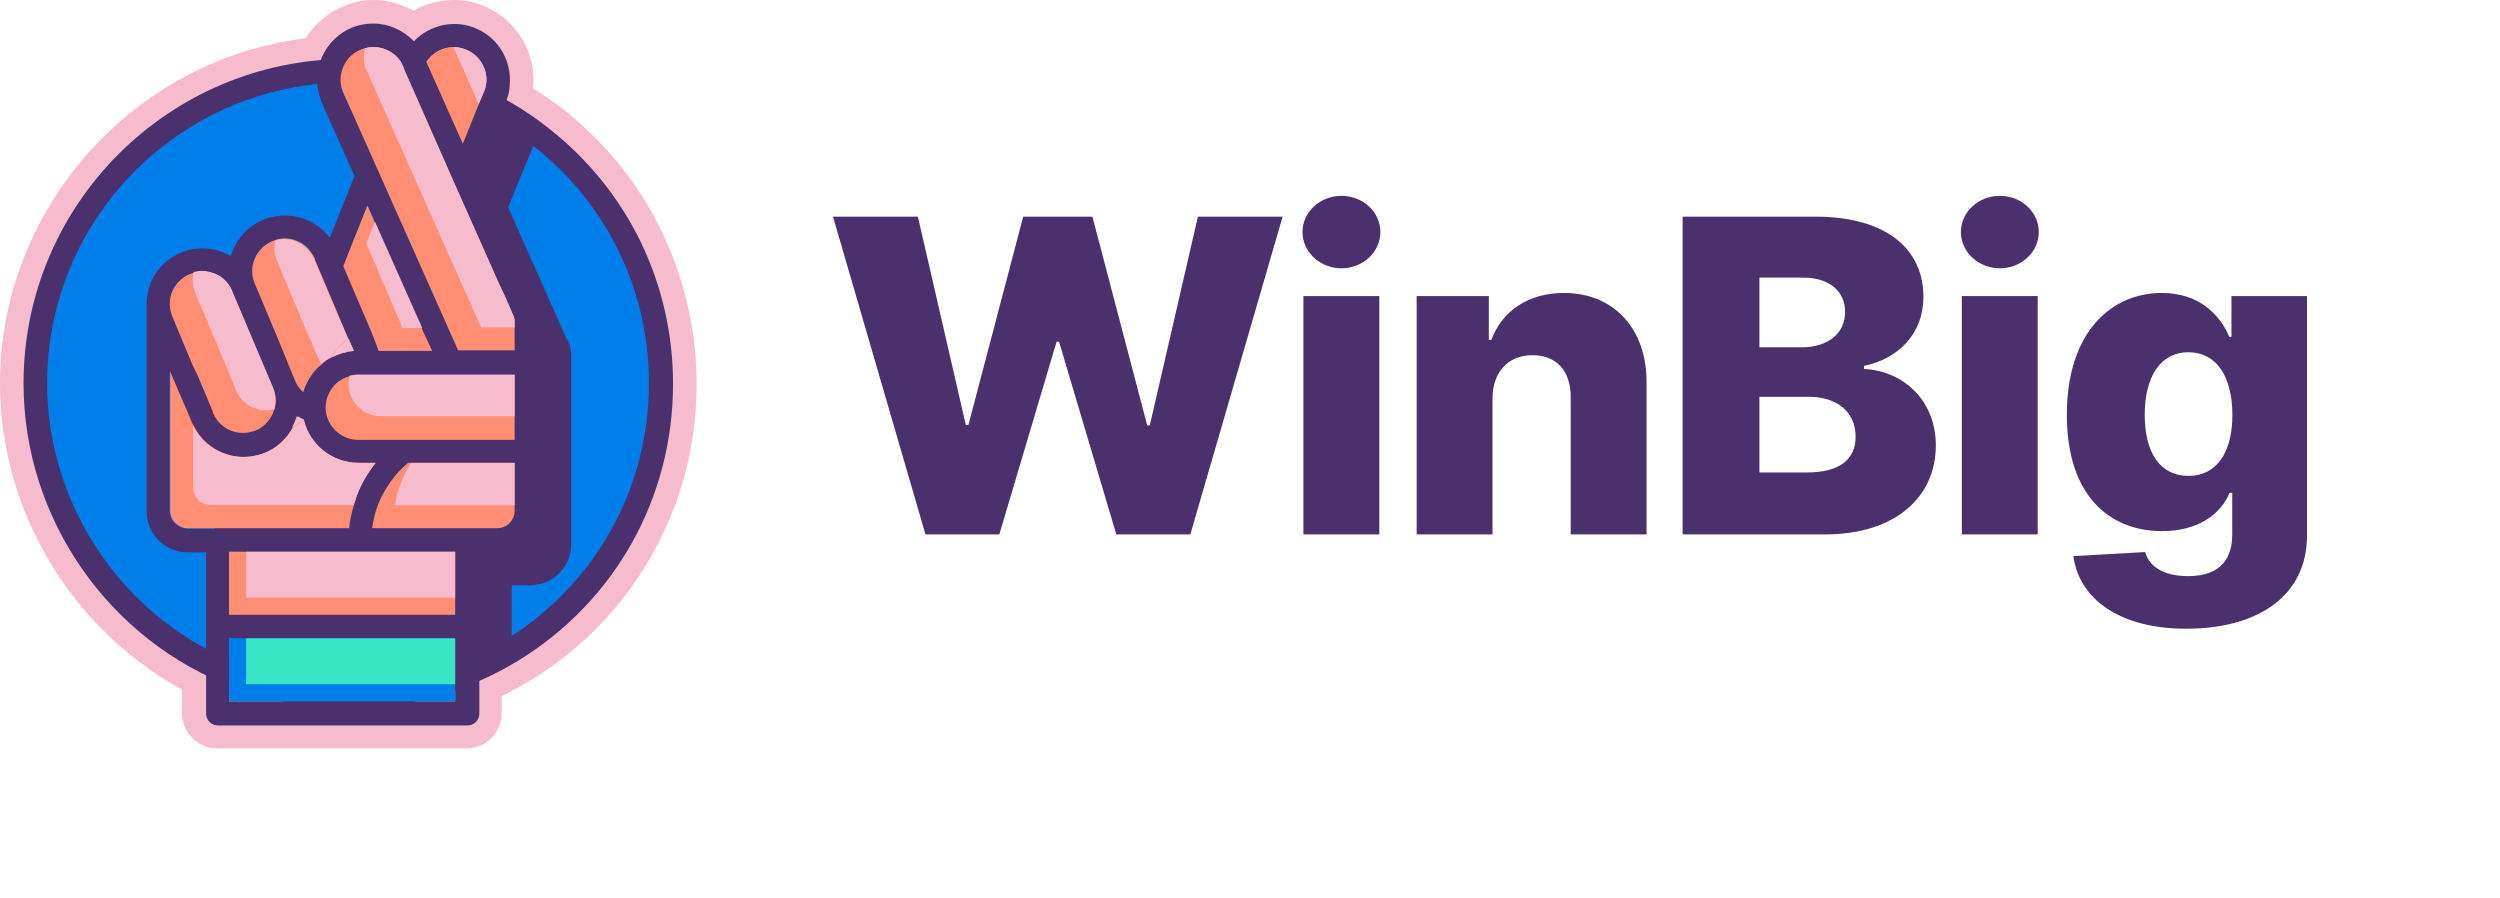 <svg width="103" height="37" viewBox="0 0 103 37" fill="none" xmlns="http://www.w3.org/2000/svg">
    <path
        d="M38.129 22.017H41.172L43.531 14.078H43.633L45.992 22.017H49.041L52.844 8.926H49.354L47.372 17.523H47.264L45.007 8.926H42.156L39.9 17.504H39.791L37.816 8.926H34.32L38.129 22.017ZM53.701 22.017H56.827V12.198H53.701V22.017ZM55.267 11.054C56.156 11.054 56.871 10.383 56.871 9.558C56.871 8.734 56.156 8.069 55.267 8.069C54.385 8.069 53.663 8.734 53.663 9.558C53.663 10.383 54.385 11.054 55.267 11.054ZM61.492 16.417C61.498 15.298 62.15 14.634 63.141 14.634C64.132 14.634 64.72 15.286 64.713 16.372V22.017H67.839V15.759C67.846 13.547 66.497 12.07 64.432 12.07C62.981 12.07 61.882 12.806 61.447 14.001H61.339V12.198H58.366V22.017H61.492V16.417ZM69.324 22.017H75.199C78.094 22.017 79.756 20.47 79.756 18.354C79.756 16.462 78.382 15.273 76.797 15.203V15.075C78.235 14.774 79.245 13.732 79.245 12.237C79.245 10.261 77.724 8.926 74.783 8.926H69.324V22.017ZM72.488 19.466V16.347H74.502C75.71 16.347 76.451 16.986 76.451 17.989C76.451 18.916 75.812 19.466 74.444 19.466H72.488ZM72.488 14.308V11.438H74.291C75.346 11.438 76.017 11.981 76.017 12.85C76.017 13.771 75.275 14.308 74.24 14.308H72.488ZM80.828 22.017H83.953V12.198H80.828V22.017ZM82.394 11.054C83.282 11.054 83.998 10.383 83.998 9.558C83.998 8.734 83.282 8.069 82.394 8.069C81.511 8.069 80.789 8.734 80.789 9.558C80.789 10.383 81.511 11.054 82.394 11.054ZM90.069 25.903C93.029 25.903 95.049 24.554 95.049 22.055V12.198H91.936V13.879H91.846C91.469 12.978 90.613 12.07 89.066 12.07C87.014 12.07 85.154 13.649 85.154 17.095C85.154 20.431 86.924 21.882 89.079 21.882C90.523 21.882 91.489 21.211 91.859 20.303H91.968V22.029C91.968 23.282 91.201 23.736 90.153 23.736C89.149 23.736 88.548 23.352 88.382 22.745L85.422 22.911C85.653 24.631 87.27 25.903 90.069 25.903ZM90.165 19.607C89.008 19.607 88.363 18.667 88.363 17.095C88.363 15.529 89.002 14.512 90.165 14.512C91.309 14.512 91.974 15.503 91.974 17.095C91.974 18.673 91.303 19.607 90.165 19.607Z"
        fill="#4A306D" />
    <path
        d="M8.952 30.835C8.151 30.835 7.496 30.18 7.496 29.379V28.409C2.936 25.91 0 21.034 0 15.793C0 8.588 5.483 2.45 12.591 1.577C12.979 0.97 13.537 0.485 14.217 0.243C14.581 0.073 14.969 0 15.381 0C15.963 0 16.521 0.17 17.031 0.437C17.516 0.17 18.098 0 18.705 0C19.166 0 19.627 0.097 20.039 0.291C21.203 0.825 21.98 1.989 21.98 3.299C21.98 3.421 21.98 3.542 21.956 3.639C22.392 3.906 22.805 4.197 23.217 4.512C25.182 6.065 26.735 8.103 27.657 10.432C28.336 12.13 28.7 13.95 28.7 15.818C28.7 17.686 28.36 19.505 27.657 21.203C26.517 24.042 24.503 26.419 21.834 28.045C21.47 28.263 21.082 28.482 20.67 28.676V29.379C20.67 30.18 20.015 30.835 19.214 30.835H8.952Z"
        fill="#F6BBCD" />
    <path
        d="M27.244 15.793C27.244 20.451 24.77 24.527 21.082 26.783C19.117 27.997 16.812 28.676 14.338 28.676C12.761 28.676 11.232 28.385 9.825 27.851C4.949 26.056 1.456 21.325 1.456 15.793C1.456 8.685 7.23 2.911 14.362 2.911C14.871 2.911 15.381 2.936 15.89 3.008C18.292 3.299 20.5 4.246 22.32 5.677C25.303 8.006 27.244 11.669 27.244 15.793Z"
        fill="#007EE9" />
    <path
        d="M14.362 29.185C12.761 29.185 11.184 28.894 9.68 28.336C4.464 26.395 0.97 21.349 0.97 15.793C0.97 8.418 6.963 2.426 14.362 2.426C14.896 2.426 15.429 2.45 15.939 2.523C18.365 2.814 20.694 3.76 22.61 5.289C25.861 7.836 27.729 11.669 27.729 15.818C27.729 20.5 25.352 24.77 21.349 27.22C19.238 28.506 16.837 29.185 14.362 29.185ZM14.362 3.396C7.496 3.396 1.941 8.952 1.941 15.793C1.941 20.937 5.192 25.619 9.995 27.414C11.378 27.924 12.858 28.191 14.338 28.191C16.642 28.191 18.874 27.56 20.815 26.371C24.527 24.09 26.735 20.136 26.735 15.793C26.735 11.96 25.012 8.394 21.98 6.017C20.184 4.609 18.049 3.736 15.793 3.469C15.332 3.421 14.847 3.396 14.362 3.396Z"
        fill="#4A306D" />
    <path
        d="M23.533 14.629V22.417C23.533 23.363 22.781 24.115 21.834 24.115H21.082V26.323C19.117 27.535 16.812 28.215 14.338 28.215C12.761 28.215 11.233 27.924 9.826 27.39V24.09V22.101C8.879 22.101 8.807 22.053 8.807 21.131L7.375 13.901V13.877C7.375 13.562 7.448 13.246 7.569 12.955C7.812 12.397 8.273 11.96 8.855 11.742C9.534 11.475 10.262 11.572 10.845 11.912C11.039 11.232 11.524 10.65 12.252 10.383C12.518 10.286 12.785 10.238 13.076 10.238C13.804 10.238 14.483 10.602 14.92 11.16L15.939 8.612L14.556 5.507V5.483C14.12 4.294 14.678 2.984 15.842 2.523C18.244 2.814 20.452 3.76 22.271 5.192C22.247 5.337 22.198 5.483 22.125 5.628L20.937 8.54L23.339 13.95C23.484 14.144 23.533 14.386 23.533 14.629Z"
        fill="#4A306D" />
    <path
        d="M22.028 12.567L19.627 7.157L20.815 4.246C20.961 3.954 21.009 3.639 21.009 3.299C21.009 2.378 20.476 1.553 19.651 1.189C18.753 0.776 17.71 1.019 17.055 1.698C16.594 1.237 16.012 0.97 15.381 0.97C15.09 0.97 14.823 1.019 14.556 1.116C13.367 1.577 12.761 2.911 13.222 4.124V4.149L14.605 7.254L13.586 9.801C13.149 9.219 12.47 8.879 11.742 8.879C11.475 8.879 11.184 8.928 10.917 9.025C10.214 9.292 9.704 9.874 9.51 10.553C8.928 10.214 8.2 10.117 7.521 10.383C6.938 10.602 6.477 11.039 6.235 11.597C6.114 11.888 6.041 12.203 6.041 12.518V12.543V21.058C6.041 22.004 6.793 22.756 7.739 22.756H8.491V25.837V29.404C8.491 29.671 8.709 29.889 8.976 29.889H19.263C19.529 29.889 19.748 29.671 19.748 29.404V25.837V22.732H20.5C21.446 22.732 22.198 21.98 22.198 21.034V18.584V18.05V14.944V13.271C22.174 13.028 22.125 12.785 22.028 12.567ZM14.75 18.098C14.022 18.098 13.416 17.492 13.416 16.764C13.416 16.4 13.562 16.06 13.804 15.818C14.047 15.575 14.386 15.43 14.75 15.43H18.559H21.203V18.074V18.122H14.75V18.098ZM19.238 2.062C19.724 2.281 20.039 2.766 20.039 3.299C20.039 3.494 19.991 3.663 19.918 3.857L19.093 5.92L17.589 2.547C17.928 2.014 18.632 1.795 19.238 2.062ZM14.896 2.038C15.041 1.989 15.211 1.941 15.381 1.941C15.939 1.941 16.448 2.281 16.642 2.814V2.839L18.656 7.351L21.155 12.955C21.203 13.052 21.228 13.149 21.228 13.246V14.435H18.899L14.12 3.76C13.853 3.081 14.216 2.305 14.896 2.038ZM17.807 14.459H15.599C15.575 14.411 15.575 14.362 15.551 14.314L14.144 10.966L15.138 8.467L17.807 14.459ZM11.257 9.923C11.402 9.874 11.572 9.825 11.742 9.825C12.3 9.825 12.809 10.165 13.004 10.699L14.58 14.459C14.022 14.508 13.513 14.726 13.125 15.139C12.834 15.43 12.64 15.769 12.543 16.157C12.373 16.012 12.251 15.842 12.179 15.624L10.48 11.645C10.214 10.966 10.553 10.189 11.257 9.923ZM7.108 11.985C7.254 11.669 7.521 11.402 7.86 11.281C8.006 11.233 8.176 11.184 8.346 11.184C8.54 11.184 8.709 11.233 8.903 11.305C9.219 11.451 9.486 11.718 9.607 12.057L11.281 16.012C11.402 16.352 11.402 16.715 11.257 17.031C11.111 17.346 10.844 17.613 10.505 17.734C9.801 18.001 9.025 17.637 8.782 16.958C8.782 16.958 8.782 16.958 8.782 16.934L7.108 12.979C6.963 12.688 6.963 12.324 7.108 11.985ZM6.987 21.034V15.308L7.86 17.346C8.224 18.268 9.098 18.826 10.02 18.826C10.286 18.826 10.578 18.778 10.844 18.68C11.548 18.414 12.057 17.831 12.251 17.152C12.324 17.201 12.421 17.249 12.494 17.273C12.737 18.317 13.659 19.093 14.75 19.093H15.478C14.871 19.869 14.483 20.791 14.362 21.786H8.952H7.739C7.327 21.762 6.987 21.446 6.987 21.034ZM18.753 28.894H9.437V26.298H18.753V28.894ZM18.753 25.328H9.437V22.732H14.799H18.729V25.328H18.753ZM20.476 21.762H19.263H15.332C15.478 20.718 16.012 19.748 16.837 19.069H21.203V21.034C21.203 21.446 20.864 21.762 20.476 21.762Z"
        fill="#4A306D" />
    <path d="M18.753 22.732H9.437V25.328H18.753V22.732Z" fill="#FF8E72" />
    <path d="M18.753 26.298H9.437V28.894H18.753V26.298Z" fill="#007EE9" />
    <path d="M18.753 22.732H10.141V24.624H18.753V22.732Z" fill="#F6BBCD" />
    <path d="M18.753 26.298H10.141V28.191H18.753V26.298Z" fill="#38E5C4" />
    <path
        d="M11.305 16.861C11.281 16.934 11.257 17.007 11.232 17.055C11.087 17.37 10.82 17.637 10.48 17.759C10.456 17.759 10.408 17.783 10.383 17.783C9.728 17.977 9.001 17.637 8.758 16.958C8.758 16.958 8.758 16.958 8.758 16.934L8.127 15.43L7.933 15.041L7.084 13.004C6.963 12.664 6.963 12.3 7.108 11.985C7.254 11.669 7.521 11.402 7.86 11.281C7.909 11.257 7.957 11.257 7.982 11.233C8.103 11.208 8.2 11.184 8.321 11.184C8.515 11.184 8.685 11.233 8.879 11.305C9.17 11.427 9.389 11.645 9.534 11.936C9.559 11.985 9.583 12.033 9.583 12.057L11.257 16.012C11.378 16.303 11.378 16.594 11.305 16.861Z"
        fill="#FF8E72" />
    <path
        d="M15.478 19.069C15.114 19.53 14.799 20.063 14.629 20.646C14.605 20.694 14.581 20.767 14.581 20.816C14.483 21.131 14.411 21.446 14.386 21.762H8.952H7.739C7.351 21.762 7.011 21.446 7.011 21.034V15.308L7.885 17.346C7.909 17.419 7.933 17.468 7.982 17.54C8.37 18.341 9.195 18.826 10.044 18.826C10.311 18.826 10.602 18.778 10.869 18.68C11.402 18.486 11.839 18.074 12.082 17.613C12.154 17.468 12.227 17.298 12.276 17.152C12.348 17.201 12.445 17.249 12.518 17.273V17.298C12.761 18.317 13.683 19.069 14.774 19.069H15.478Z"
        fill="#FF8E72" />
    <path
        d="M17.807 14.459H15.599C15.575 14.411 15.575 14.362 15.551 14.314L15.284 13.634L14.144 10.966L15.139 8.467L15.43 9.146L17.37 13.513L17.419 13.634L17.807 14.459Z"
        fill="#FF8E72" />
    <path
        d="M20.039 3.275C20.039 3.469 19.991 3.663 19.918 3.833L19.724 4.294L19.069 5.919L17.564 2.547C17.807 2.159 18.244 1.941 18.68 1.941C18.875 1.941 19.069 1.989 19.238 2.062C19.724 2.28 20.039 2.766 20.039 3.275Z"
        fill="#FF8E72" />
    <path
        d="M21.204 13.246V14.435H18.875L14.12 3.76C14.12 3.736 14.095 3.712 14.095 3.688C13.877 3.008 14.241 2.28 14.896 2.038C14.945 2.014 14.969 2.014 15.017 1.989C15.139 1.965 15.26 1.941 15.381 1.941C15.939 1.941 16.449 2.28 16.643 2.814V2.838L18.632 7.351L20.573 11.718L20.816 12.227L21.131 12.955C21.18 13.052 21.204 13.149 21.204 13.246Z"
        fill="#FF8E72" />
    <path
        d="M21.204 15.43V18.122H14.75C14.023 18.122 13.416 17.516 13.416 16.788C13.416 16.667 13.44 16.546 13.464 16.424C13.464 16.4 13.489 16.376 13.489 16.352C13.562 16.157 13.659 15.988 13.804 15.842C13.974 15.672 14.192 15.551 14.411 15.502C14.532 15.478 14.629 15.454 14.75 15.454H21.204V15.43Z"
        fill="#FF8E72" />
    <path
        d="M21.203 19.069V21.034C21.203 21.446 20.888 21.762 20.476 21.762H19.263H15.332C15.381 21.422 15.454 21.107 15.575 20.791C15.842 20.136 16.254 19.53 16.812 19.069H21.203Z"
        fill="#FF8E72" />
    <path
        d="M11.305 16.861C10.65 17.031 9.947 16.691 9.704 16.036C9.704 16.036 9.704 16.036 9.704 16.012L9.073 14.508L8.03 12.033C7.933 11.766 7.909 11.475 7.982 11.208C8.103 11.184 8.2 11.16 8.321 11.16C8.515 11.16 8.685 11.208 8.879 11.281C9.17 11.402 9.389 11.621 9.534 11.912C9.558 11.96 9.583 12.009 9.583 12.033L11.257 15.988C11.378 16.303 11.378 16.594 11.305 16.861Z"
        fill="#F6BBCD" />
    <path
        d="M14.581 14.459C14.265 14.483 13.95 14.581 13.659 14.726C13.513 14.799 13.392 14.872 13.27 14.993C13.222 15.041 13.173 15.09 13.101 15.139C12.809 15.43 12.615 15.769 12.494 16.157C12.324 16.012 12.203 15.818 12.13 15.624L11.499 14.071L10.48 11.645C10.214 10.941 10.578 10.189 11.257 9.922C11.305 9.898 11.354 9.898 11.378 9.874C11.499 9.85 11.597 9.825 11.718 9.825C12.227 9.825 12.688 10.117 12.931 10.578C12.955 10.626 12.979 10.65 12.979 10.699L14.338 13.925L14.581 14.459Z"
        fill="#FF8E72" />
    <path
        d="M14.338 13.95C14.241 14.023 14.144 14.095 14.047 14.192C13.877 14.362 13.756 14.532 13.634 14.726C13.489 14.799 13.367 14.872 13.246 14.993C13.173 14.896 13.125 14.775 13.076 14.678L12.421 13.149L11.402 10.723C11.305 10.456 11.281 10.165 11.354 9.898C11.475 9.874 11.572 9.85 11.694 9.85C12.203 9.85 12.664 10.141 12.906 10.602C12.931 10.65 12.955 10.675 12.955 10.723L14.338 13.95Z"
        fill="#F6BBCD" />
    <path
        d="M14.58 14.459C14.265 14.483 13.95 14.581 13.658 14.726C13.755 14.532 13.901 14.338 14.071 14.192C14.168 14.095 14.265 14.023 14.362 13.95L14.58 14.459Z"
        fill="#F6BBCD" />
    <path
        d="M15.478 19.069C15.114 19.53 14.799 20.063 14.629 20.645C14.605 20.694 14.58 20.767 14.58 20.815H9.898H8.685C8.273 20.815 7.957 20.476 7.957 20.087V17.54C8.345 18.341 9.17 18.826 10.019 18.826C10.286 18.826 10.577 18.777 10.844 18.68C11.378 18.486 11.815 18.074 12.057 17.613C12.227 17.516 12.373 17.419 12.518 17.298C12.761 18.317 13.683 19.069 14.774 19.069H15.478Z"
        fill="#F6BBCD" />
    <path
        d="M17.395 13.513H16.57C16.546 13.465 16.546 13.416 16.521 13.367L16.23 12.688L15.09 10.02L15.454 9.146L17.395 13.513Z"
        fill="#F6BBCD" />
    <path
        d="M20.039 3.275C20.039 3.469 19.991 3.663 19.918 3.833L19.724 4.294L18.68 1.941C18.875 1.941 19.069 1.989 19.238 2.062C19.724 2.28 20.039 2.766 20.039 3.275Z"
        fill="#F6BBCD" />
    <path
        d="M21.203 13.246V13.489H19.821L15.066 2.814C15.066 2.79 15.041 2.766 15.041 2.741C14.969 2.499 14.969 2.232 15.041 1.989C15.138 1.965 15.26 1.941 15.381 1.941C15.939 1.941 16.448 2.28 16.643 2.814V2.838L18.632 7.351L20.573 11.718L20.815 12.227L21.131 12.955C21.179 13.052 21.203 13.149 21.203 13.246Z"
        fill="#F6BBCD" />
    <path
        d="M21.203 15.43V17.152H15.696C14.944 17.152 14.362 16.546 14.362 15.818C14.362 15.696 14.386 15.575 14.411 15.478C14.532 15.454 14.629 15.43 14.75 15.43H21.203Z"
        fill="#F6BBCD" />
    <path
        d="M21.204 19.069V20.816H20.209C20.209 20.816 20.209 20.816 20.185 20.816H16.279C16.327 20.476 16.4 20.16 16.546 19.845C16.643 19.578 16.788 19.311 16.934 19.069H21.204Z"
        fill="#F6BBCD" />
    <path
        d="M12.494 17.298C12.349 17.419 12.203 17.516 12.033 17.613C12.106 17.468 12.179 17.298 12.227 17.152C12.3 17.201 12.397 17.249 12.47 17.273C12.494 17.273 12.494 17.298 12.494 17.298Z"
        fill="#F6BBCD" />
</svg>